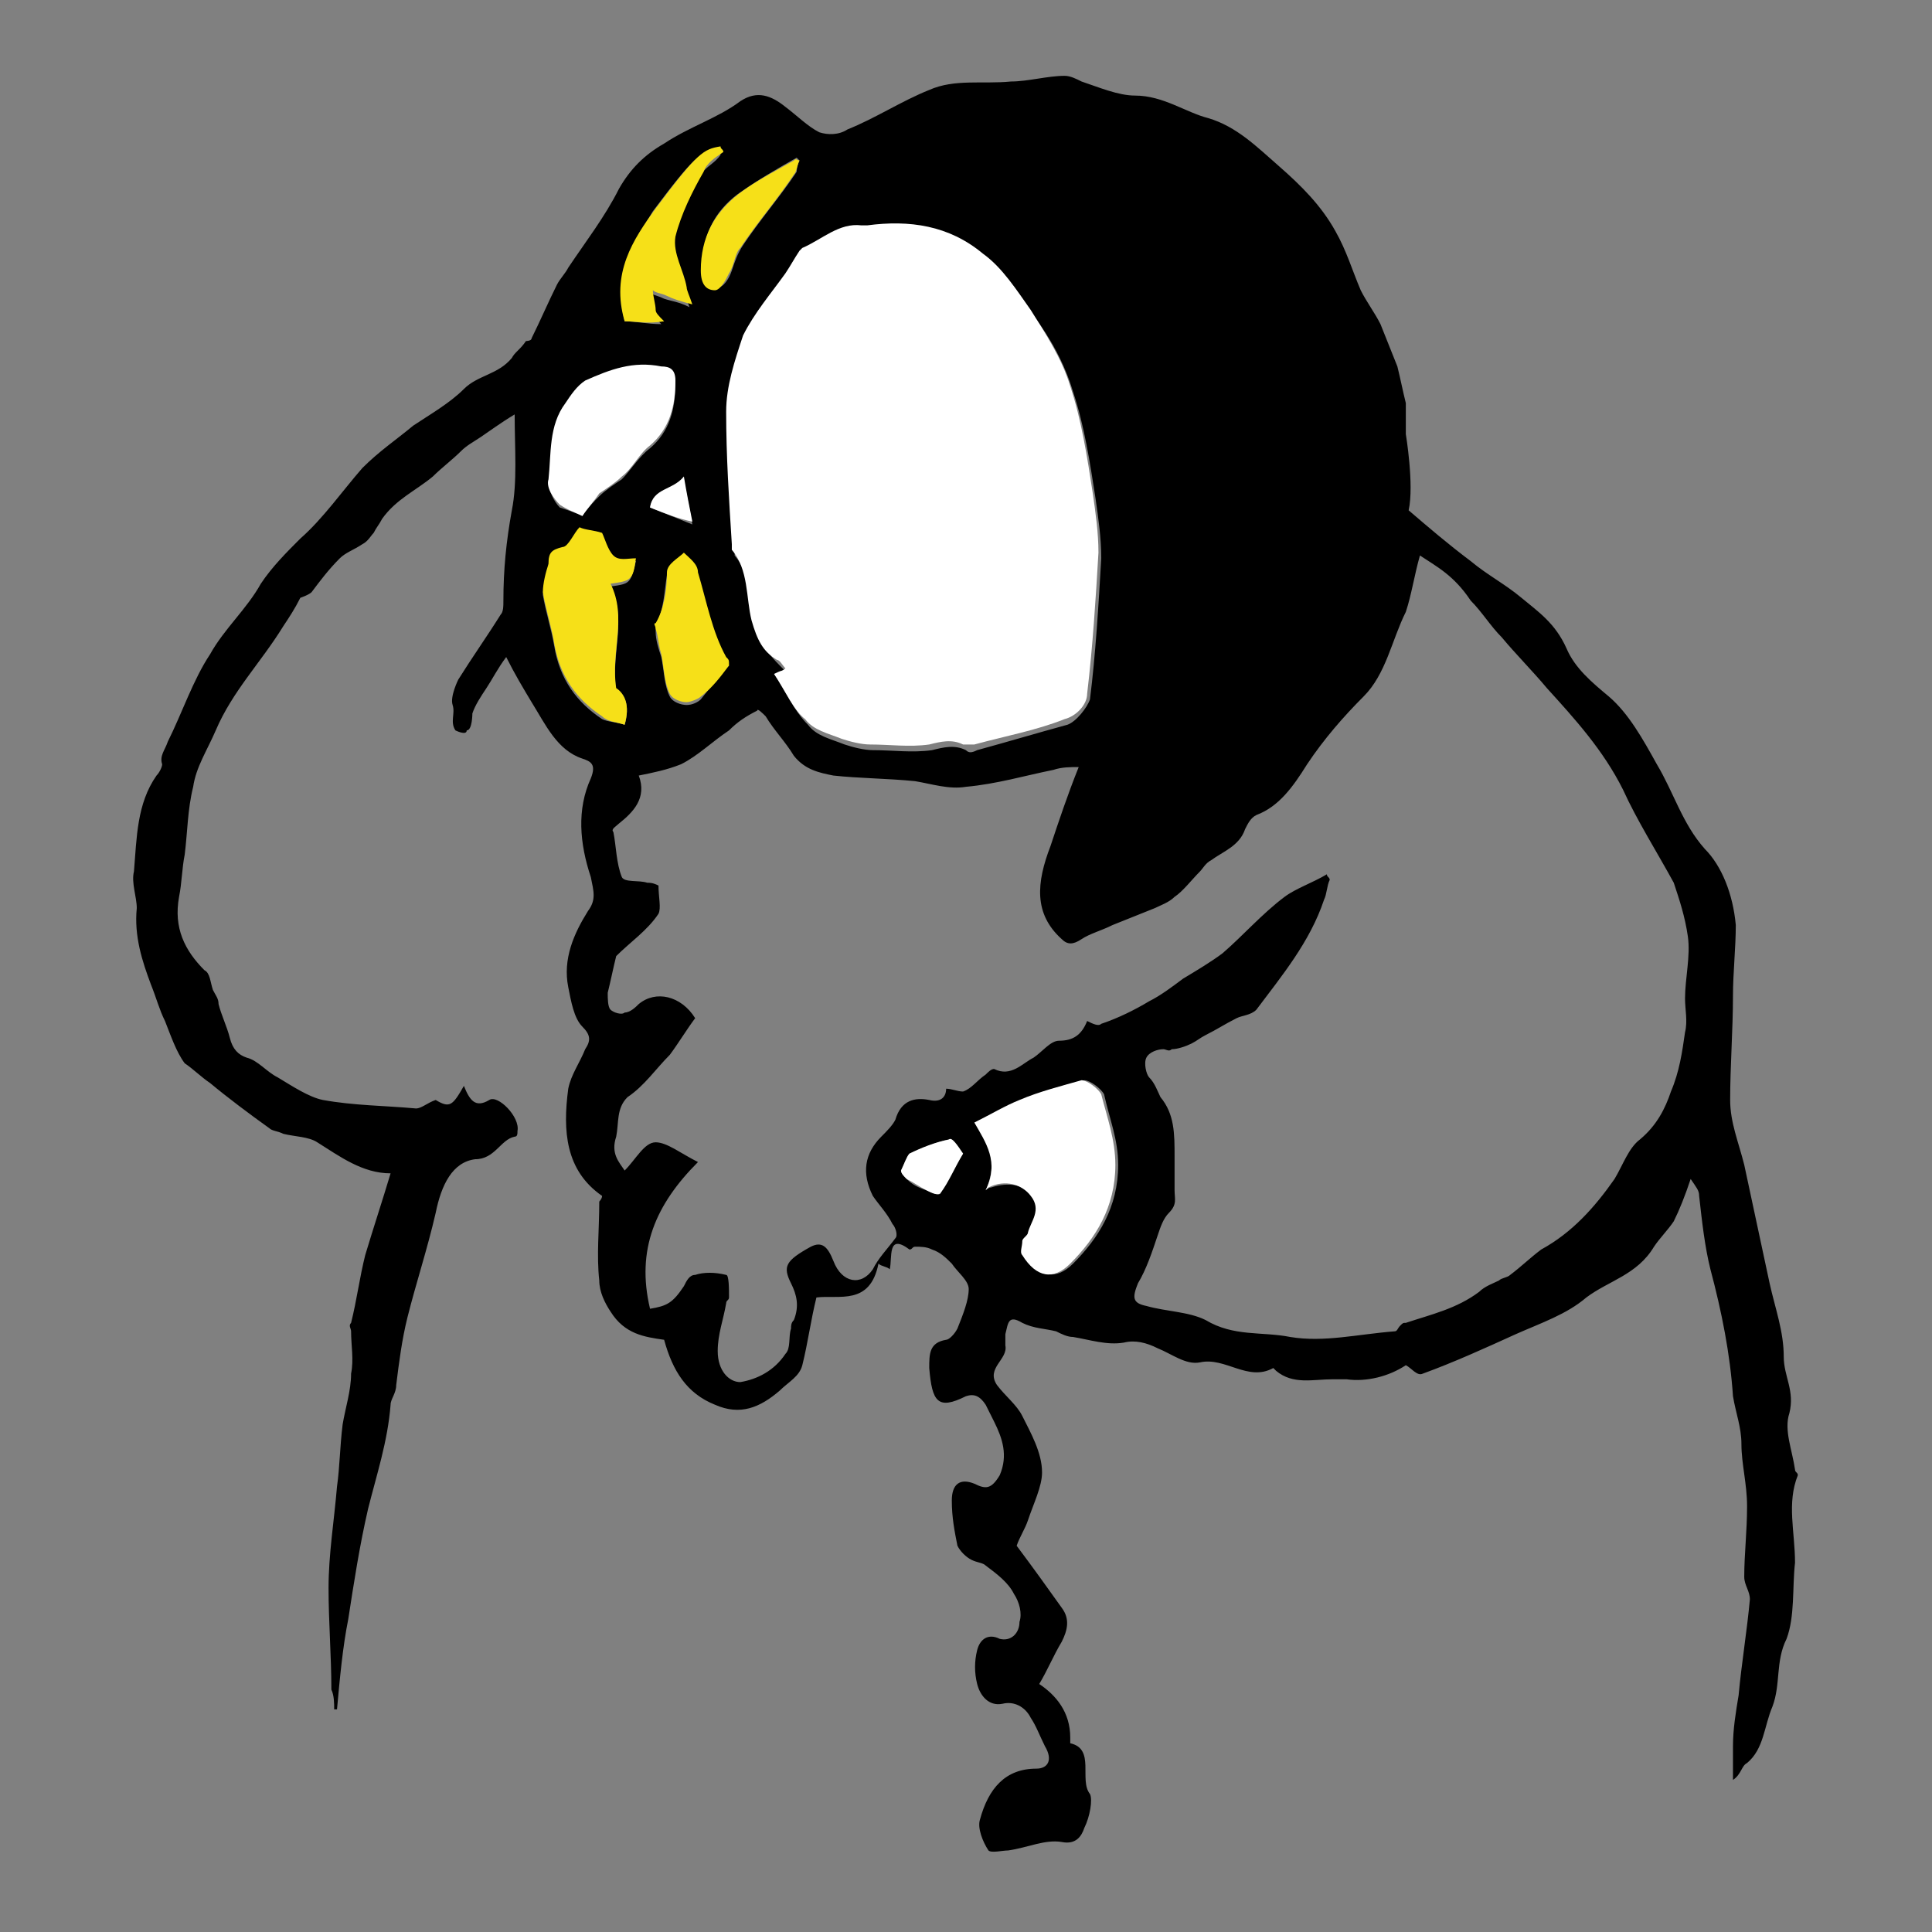 <svg width="72" height="72" viewBox="0 0 72 72" fill="none" xmlns="http://www.w3.org/2000/svg">
<rect x="0" y="0" width="72" height="72" fill="#808080" stroke="none"/>
<path d="M16.973 27.22C16.763 26.904 16.973 26.589 16.868 26.273C16.763 25.958 17.078 25.327 17.078 25.327C17.604 24.486 18.129 23.75 18.655 22.909C18.76 22.803 18.76 22.593 18.76 22.383C18.76 21.226 18.865 20.175 19.075 19.018C19.285 17.967 19.18 16.705 19.18 15.444C18.655 15.759 18.234 16.074 17.919 16.285C17.604 16.495 17.393 16.6 17.183 16.81C16.868 17.126 16.448 17.441 16.132 17.757C15.502 18.282 14.766 18.598 14.241 19.334C14.135 19.544 14.03 19.649 13.925 19.86C13.82 19.965 13.715 20.175 13.505 20.28C13.19 20.49 12.874 20.596 12.664 20.806C12.244 21.226 11.928 21.647 11.613 22.067C11.508 22.173 11.193 22.278 11.193 22.278C10.982 22.698 10.772 23.014 10.562 23.329C9.721 24.696 8.67 25.747 8.04 27.22C7.724 27.956 7.304 28.586 7.199 29.322C6.989 30.163 6.989 31.005 6.884 31.846C6.779 32.371 6.779 32.897 6.673 33.423C6.463 34.58 6.884 35.421 7.619 36.157C7.83 36.262 7.83 36.577 7.935 36.893C8.04 37.103 8.145 37.208 8.145 37.418C8.25 37.839 8.46 38.259 8.565 38.68C8.67 39.101 8.88 39.311 9.196 39.416C9.616 39.521 9.931 39.942 10.352 40.152C10.877 40.467 11.508 40.888 12.034 40.993C13.19 41.203 14.346 41.203 15.502 41.309C15.712 41.309 15.922 41.098 16.237 40.993C16.763 41.309 16.868 41.203 17.288 40.467C17.499 40.993 17.709 41.309 18.234 40.993C18.55 40.783 19.39 41.624 19.285 42.15C19.285 42.255 19.285 42.36 19.18 42.36C18.655 42.465 18.445 43.201 17.709 43.201C16.868 43.306 16.448 44.147 16.237 45.199C15.922 46.566 15.502 47.827 15.186 49.089C14.976 49.93 14.871 50.771 14.766 51.613C14.766 51.928 14.556 52.138 14.556 52.349C14.451 53.715 14.03 54.977 13.715 56.239C13.4 57.606 13.19 58.973 12.979 60.339C12.769 61.391 12.664 62.547 12.559 63.704H12.454C12.454 63.494 12.454 63.178 12.349 62.968C12.349 61.706 12.244 60.445 12.244 59.183C12.244 57.921 12.454 56.659 12.559 55.398C12.664 54.662 12.664 53.926 12.769 53.084C12.874 52.454 13.084 51.823 13.084 51.192C13.19 50.666 13.084 50.141 13.084 49.615C13.084 49.51 12.979 49.405 13.084 49.299C13.295 48.458 13.4 47.617 13.61 46.776C13.925 45.725 14.241 44.778 14.556 43.727C13.505 43.727 12.664 43.096 11.823 42.57C11.508 42.36 10.982 42.36 10.562 42.255C10.352 42.15 10.142 42.15 10.037 42.045C9.301 41.519 8.46 40.888 7.83 40.362C7.514 40.152 7.199 39.837 6.884 39.626C6.568 39.206 6.358 38.575 6.148 38.049C5.938 37.629 5.833 37.208 5.622 36.682C5.307 35.841 4.992 34.895 5.097 33.843C5.097 33.423 4.887 32.897 4.992 32.477C5.097 31.215 5.097 29.953 5.833 28.902C5.938 28.797 6.043 28.586 6.043 28.481C5.938 28.166 6.148 27.956 6.253 27.64C6.779 26.589 7.199 25.327 7.83 24.381C8.355 23.434 9.196 22.698 9.721 21.752C10.142 21.121 10.667 20.596 11.193 20.07C12.034 19.334 12.769 18.282 13.505 17.441C14.135 16.81 14.766 16.39 15.397 15.864C16.027 15.444 16.763 15.023 17.288 14.497C17.814 13.972 18.55 13.972 19.075 13.341C19.18 13.13 19.39 13.025 19.601 12.71C19.601 12.71 19.811 12.71 19.811 12.605C20.126 11.974 20.441 11.238 20.757 10.607C20.862 10.397 21.072 10.186 21.177 9.976C21.808 9.03 22.543 8.083 23.069 7.032C23.489 6.296 24.015 5.77 24.75 5.35C25.696 4.719 26.747 4.404 27.588 3.773C28.219 3.352 28.744 3.562 29.27 3.983C29.69 4.298 30.11 4.719 30.531 4.929C30.846 5.034 31.267 5.034 31.582 4.824C32.633 4.404 33.579 3.773 34.63 3.352C35.576 2.932 36.627 3.142 37.678 3.037C38.308 3.037 39.044 2.826 39.675 2.826C39.885 2.826 40.095 2.932 40.305 3.037C40.936 3.247 41.671 3.562 42.302 3.562C43.353 3.562 44.194 4.193 45.035 4.404C46.086 4.719 46.821 5.455 47.662 6.191C48.503 6.927 49.238 7.663 49.764 8.609C50.184 9.345 50.395 10.081 50.71 10.817C50.92 11.238 51.235 11.658 51.446 12.079C51.656 12.605 51.866 13.13 52.076 13.656C52.181 14.077 52.286 14.602 52.391 15.023C52.391 15.338 52.391 15.654 52.391 15.864C52.391 15.969 52.391 16.18 52.391 16.18C52.391 16.18 52.707 18.072 52.496 19.018C53.232 19.649 53.968 20.28 54.809 20.911C55.439 21.437 56.07 21.752 56.7 22.278C57.331 22.803 57.962 23.224 58.382 24.17C58.697 24.906 59.328 25.432 59.959 25.958C60.694 26.589 61.22 27.535 61.745 28.481C62.376 29.533 62.691 30.689 63.532 31.636C64.162 32.266 64.583 33.318 64.688 34.474C64.688 35.315 64.583 36.262 64.583 37.103C64.583 38.365 64.478 39.731 64.478 40.993C64.478 41.834 64.793 42.57 65.003 43.411C65.319 44.883 65.634 46.355 65.949 47.827C66.159 48.774 66.475 49.615 66.475 50.561C66.475 51.297 66.895 51.823 66.685 52.664C66.475 53.295 66.79 54.031 66.895 54.767C66.895 54.872 67 54.872 67 54.977C66.58 56.029 66.895 57.08 66.895 58.237C66.79 59.183 66.895 60.234 66.58 61.075C66.159 61.917 66.37 62.758 66.054 63.599C65.739 64.335 65.739 65.176 65.108 65.702C64.898 65.807 64.898 66.122 64.583 66.333C64.583 65.912 64.583 65.491 64.583 65.071C64.583 64.44 64.688 63.809 64.793 63.178C64.898 62.022 65.108 60.76 65.213 59.603C65.213 59.288 65.003 59.078 65.003 58.762C65.003 57.921 65.108 57.08 65.108 56.134C65.108 55.293 64.898 54.557 64.898 53.821C64.898 53.19 64.688 52.664 64.583 52.033C64.478 50.456 64.162 48.879 63.742 47.302C63.532 46.461 63.427 45.514 63.322 44.568C63.322 44.358 63.217 44.253 63.006 43.937C62.796 44.568 62.586 45.094 62.376 45.514C62.166 45.83 61.85 46.145 61.64 46.461C61.01 47.512 59.959 47.722 59.118 48.353C58.382 48.984 57.436 49.3 56.49 49.72C55.334 50.246 54.178 50.771 53.022 51.192C52.812 51.297 52.602 50.982 52.391 50.877C51.761 51.297 50.92 51.507 50.184 51.402C49.974 51.402 49.869 51.402 49.659 51.402C48.923 51.402 48.188 51.613 47.557 51.087L47.452 50.982C46.506 51.507 45.665 50.561 44.719 50.772C44.194 50.877 43.668 50.456 43.143 50.246C42.722 50.035 42.302 49.93 41.882 50.035C41.251 50.141 40.62 49.93 39.99 49.825C39.78 49.825 39.569 49.72 39.359 49.615C38.939 49.51 38.518 49.51 38.098 49.299C37.572 48.984 37.572 49.3 37.467 49.72C37.467 49.825 37.467 50.035 37.467 50.141C37.572 50.666 36.732 50.982 37.152 51.613C37.467 52.033 37.888 52.349 38.098 52.769C38.413 53.4 38.834 54.136 38.834 54.872C38.834 55.398 38.518 56.029 38.308 56.659C38.203 56.975 37.993 57.29 37.888 57.606C38.518 58.447 39.044 59.183 39.569 59.919C39.885 60.339 39.78 60.76 39.569 61.181C39.254 61.706 39.044 62.232 38.729 62.758C39.359 63.178 39.885 63.809 39.885 64.755C39.885 64.861 39.885 64.966 39.885 64.966C40.831 65.176 40.2 66.333 40.62 66.858C40.725 67.069 40.62 67.699 40.41 68.12C40.305 68.435 40.095 68.751 39.569 68.646C38.939 68.541 38.308 68.856 37.572 68.961C37.362 68.961 36.942 69.066 36.837 68.961C36.627 68.646 36.416 68.12 36.522 67.805C36.837 66.648 37.467 65.912 38.623 65.912C39.044 65.912 39.254 65.597 38.939 65.071C38.729 64.65 38.623 64.335 38.413 64.019C38.203 63.599 37.783 63.389 37.362 63.494C36.837 63.599 36.522 63.178 36.416 62.758C36.311 62.337 36.311 61.916 36.416 61.496C36.522 61.075 36.837 60.865 37.257 61.075C37.678 61.181 37.993 60.865 37.993 60.444C38.098 60.129 37.993 59.709 37.783 59.393C37.572 58.972 37.152 58.657 36.732 58.342C36.627 58.236 36.416 58.237 36.206 58.131C35.996 58.026 35.786 57.816 35.681 57.606C35.576 57.08 35.471 56.554 35.471 55.923C35.471 55.293 35.786 55.082 36.311 55.293C36.732 55.503 36.942 55.503 37.257 54.977C37.572 54.241 37.362 53.61 37.047 52.979C36.942 52.769 36.837 52.559 36.732 52.349C36.522 52.033 36.311 51.928 35.996 52.033C34.945 52.559 34.735 52.243 34.63 50.982C34.63 50.456 34.63 50.035 35.26 49.93C35.365 49.93 35.576 49.72 35.681 49.51C35.891 48.984 36.101 48.458 36.101 48.038C36.101 47.722 35.681 47.407 35.471 47.092C35.26 46.881 35.05 46.671 34.735 46.566C34.525 46.461 34.314 46.461 34.104 46.461C33.999 46.461 33.999 46.566 33.894 46.566C33.053 45.935 33.263 46.881 33.158 47.302C33.053 47.197 32.843 47.197 32.738 47.092C32.423 48.669 31.267 48.248 30.426 48.353C30.216 49.194 30.11 50.035 29.9 50.877C29.795 51.297 29.375 51.508 29.059 51.823C28.324 52.454 27.588 52.769 26.642 52.349C25.591 51.928 25.066 51.087 24.75 49.93C24.015 49.825 23.279 49.72 22.753 48.879C22.543 48.563 22.333 48.143 22.333 47.722C22.228 46.776 22.333 45.83 22.333 44.778C22.333 44.778 22.438 44.673 22.438 44.568C21.072 43.622 20.967 42.15 21.177 40.573C21.282 40.047 21.597 39.626 21.808 39.101C22.018 38.785 22.018 38.575 21.703 38.26C21.387 37.944 21.282 37.313 21.177 36.788C20.967 35.736 21.387 34.79 21.913 33.949C22.228 33.528 22.123 33.213 22.018 32.687C21.598 31.425 21.492 30.163 22.018 29.007C22.228 28.481 22.018 28.376 21.703 28.271C20.757 27.956 20.336 27.009 19.811 26.168C19.495 25.642 19.18 25.117 18.865 24.486C18.55 24.906 18.339 25.327 18.129 25.642C17.919 25.958 17.709 26.273 17.604 26.589C17.604 26.589 17.604 27.22 17.393 27.22C17.393 27.43 16.973 27.22 16.973 27.22ZM52.917 20.701C52.707 21.437 52.602 22.173 52.391 22.803C51.866 23.855 51.656 25.117 50.815 25.958C50.079 26.694 49.343 27.535 48.713 28.481C48.188 29.322 47.662 30.058 46.821 30.374C46.611 30.479 46.506 30.689 46.401 30.899C46.191 31.53 45.56 31.741 45.14 32.056C44.929 32.161 44.824 32.371 44.719 32.477C44.404 32.792 44.089 33.213 43.773 33.423C43.563 33.633 43.248 33.738 43.038 33.843C42.512 34.054 41.987 34.264 41.461 34.474C41.041 34.685 40.62 34.79 40.305 35C39.99 35.21 39.78 35.21 39.569 35C38.518 34.054 38.623 32.897 39.149 31.53C39.464 30.584 39.779 29.638 40.2 28.586C39.885 28.586 39.569 28.586 39.254 28.692C38.203 28.902 37.152 29.217 35.996 29.322C35.365 29.427 34.735 29.217 34.104 29.112C33.053 29.007 32.002 29.007 31.056 28.902C30.531 28.797 30.005 28.692 29.585 28.166C29.27 27.64 28.849 27.22 28.534 26.694C28.429 26.589 28.219 26.378 28.219 26.483C27.798 26.694 27.483 26.904 27.168 27.22C26.537 27.64 26.012 28.166 25.381 28.481C24.855 28.692 24.33 28.797 23.805 28.902C24.12 29.743 23.594 30.269 23.069 30.689C22.964 30.794 22.753 30.899 22.859 31.005C22.964 31.53 22.964 32.161 23.174 32.687C23.279 32.897 23.805 32.792 24.12 32.897C24.225 32.897 24.33 32.897 24.54 33.002C24.54 33.423 24.645 33.843 24.54 34.054C24.12 34.685 23.489 35.105 22.964 35.631C22.859 36.051 22.753 36.577 22.648 36.998C22.648 37.208 22.648 37.523 22.753 37.629C22.859 37.734 23.174 37.839 23.279 37.734C23.489 37.734 23.699 37.523 23.805 37.418C24.435 36.893 25.381 37.103 25.907 37.944C25.591 38.365 25.276 38.89 24.961 39.311C24.435 39.837 24.015 40.467 23.384 40.888C22.964 41.309 23.069 41.834 22.964 42.36C22.753 42.991 23.069 43.306 23.279 43.622C23.699 43.201 24.015 42.57 24.435 42.57C24.855 42.57 25.381 42.991 26.012 43.306C24.435 44.883 23.699 46.566 24.225 48.774C24.855 48.669 25.066 48.563 25.486 47.933C25.591 47.722 25.696 47.512 25.907 47.512C26.222 47.407 26.642 47.407 27.063 47.512C27.168 47.512 27.168 48.038 27.168 48.353C27.168 48.458 27.063 48.458 27.063 48.563C26.957 49.194 26.747 49.72 26.747 50.351C26.747 51.087 27.168 51.507 27.588 51.507C28.219 51.402 28.849 51.087 29.27 50.456C29.48 50.246 29.375 49.825 29.48 49.51C29.48 49.405 29.48 49.3 29.585 49.194C29.795 48.669 29.69 48.248 29.48 47.827C29.165 47.197 29.27 46.986 30.216 46.461C30.636 46.25 30.846 46.461 31.056 46.986C31.372 47.827 32.107 47.933 32.528 47.302C32.738 46.881 33.053 46.566 33.368 46.145C33.474 46.04 33.368 45.725 33.263 45.619C33.053 45.199 32.738 44.883 32.528 44.568C32.107 43.727 32.212 42.991 32.843 42.36C33.053 42.15 33.263 41.939 33.368 41.729C33.579 40.993 34.104 40.888 34.63 40.993C35.05 41.098 35.26 40.888 35.26 40.573C35.471 40.573 35.681 40.678 35.891 40.678C36.206 40.573 36.416 40.257 36.732 40.047C36.837 39.942 36.942 39.837 37.047 39.837C37.678 40.152 38.098 39.626 38.518 39.416C38.834 39.206 39.149 38.785 39.464 38.785C39.99 38.785 40.305 38.575 40.515 38.049C40.725 38.154 40.936 38.259 41.041 38.154C41.671 37.944 42.302 37.629 42.827 37.313C43.248 37.103 43.668 36.787 44.089 36.472C44.614 36.157 45.14 35.841 45.56 35.526C46.296 34.895 47.031 34.054 47.872 33.423C48.293 33.108 48.923 32.897 49.449 32.582C49.449 32.687 49.554 32.687 49.554 32.792C49.449 33.002 49.449 33.318 49.344 33.528C48.818 35.105 47.767 36.367 46.821 37.629C46.611 37.839 46.296 37.839 46.086 37.944C45.665 38.154 45.35 38.365 44.929 38.575C44.719 38.68 44.614 38.785 44.404 38.89C44.194 38.995 43.878 39.101 43.668 39.101C43.563 39.206 43.458 39.101 43.353 39.101C43.143 39.101 42.827 39.206 42.722 39.416C42.617 39.626 42.722 40.047 42.827 40.152C43.038 40.362 43.143 40.678 43.248 40.888C43.773 41.519 43.773 42.255 43.773 43.096C43.773 43.517 43.773 43.937 43.773 44.358C43.773 44.673 43.878 44.883 43.563 45.199C43.353 45.409 43.248 45.725 43.143 46.04C42.932 46.671 42.722 47.302 42.407 47.827C42.197 48.353 42.197 48.563 42.722 48.669C43.458 48.879 44.299 48.879 44.929 49.194C45.98 49.825 47.031 49.615 48.082 49.825C49.343 50.035 50.605 49.72 51.971 49.615C52.076 49.615 52.076 49.51 52.181 49.404C52.286 49.299 52.286 49.299 52.391 49.299C53.337 48.984 54.283 48.774 55.124 48.143C55.334 47.933 55.65 47.827 55.86 47.722C55.965 47.617 56.175 47.617 56.28 47.512C56.7 47.197 57.016 46.881 57.436 46.566C58.592 45.935 59.433 44.989 60.169 43.937C60.484 43.411 60.694 42.781 61.115 42.465C61.745 41.939 62.06 41.309 62.271 40.678C62.586 39.942 62.691 39.206 62.796 38.47C62.901 38.049 62.796 37.629 62.796 37.208C62.796 36.472 63.006 35.631 62.901 34.895C62.796 34.159 62.586 33.528 62.376 32.897C61.745 31.741 61.01 30.584 60.484 29.427C59.748 27.956 58.697 26.799 57.646 25.642C57.121 25.012 56.49 24.381 55.965 23.75C55.544 23.329 55.229 22.803 54.809 22.383C54.178 21.437 53.547 21.121 52.917 20.701ZM28.849 25.117C29.27 25.747 29.585 26.483 30.11 27.009C30.426 27.43 30.951 27.535 31.477 27.745C31.792 27.85 32.212 27.956 32.528 27.956C33.263 27.956 33.999 28.061 34.735 27.956C35.155 27.85 35.576 27.745 35.996 27.956C36.101 28.061 36.206 28.061 36.416 27.956C37.572 27.64 38.623 27.325 39.779 27.009C40.095 26.904 40.515 26.378 40.62 26.063C40.831 24.381 40.936 22.593 41.041 20.806C41.041 20.07 40.936 19.334 40.831 18.598C40.62 17.231 40.41 15.864 39.99 14.602C39.675 13.551 39.149 12.605 38.518 11.764C37.993 10.922 37.467 10.186 36.732 9.661C35.471 8.609 33.894 8.399 32.423 8.609C32.318 8.609 32.318 8.609 32.212 8.609C31.372 8.504 30.741 9.135 30.005 9.45L29.9 9.556C29.69 9.871 29.585 10.081 29.375 10.397C28.849 11.133 28.219 11.869 27.798 12.71C27.378 13.551 27.168 14.602 27.168 15.549C27.063 17.231 27.273 18.808 27.378 20.49C27.378 20.596 27.378 20.596 27.378 20.701C28.009 21.437 27.903 22.383 28.114 23.329C28.324 23.96 28.639 24.381 29.059 24.801C29.165 24.906 29.27 25.012 29.375 25.117C29.165 24.906 29.059 25.012 28.849 25.117ZM36.732 44.358C36.837 44.253 36.942 44.253 36.942 44.253C37.572 44.042 38.203 44.147 38.518 44.568C38.834 45.094 38.518 45.514 38.413 45.935C38.413 46.04 38.203 46.145 38.203 46.25C38.203 46.461 38.098 46.671 38.203 46.776C38.729 47.617 39.359 47.722 39.99 47.092C40.936 46.145 41.671 44.989 41.671 43.411C41.671 42.465 41.356 41.729 41.146 40.783C41.041 40.573 40.62 40.257 40.41 40.257C39.569 40.468 38.834 40.678 38.098 40.993C37.572 41.203 37.047 41.519 36.416 41.834C36.732 42.465 37.257 43.201 36.732 44.358ZM21.703 19.229C21.913 18.913 22.123 18.703 22.333 18.493C22.543 18.282 22.859 18.072 23.174 17.862C23.489 17.546 23.805 17.021 24.225 16.705C24.961 16.074 25.171 15.233 25.171 14.287C25.171 13.866 24.961 13.761 24.645 13.761C23.699 13.656 22.753 13.866 21.808 14.287C21.492 14.392 21.282 14.813 21.072 15.128C20.547 15.969 20.652 17.021 20.441 17.967C20.441 18.282 20.652 18.703 20.862 18.913C21.177 19.018 21.492 19.123 21.703 19.229ZM23.279 27.009C23.489 26.273 23.279 25.853 22.964 25.747C22.753 24.381 23.384 23.119 22.753 21.857C23.489 21.752 23.489 21.752 23.699 20.911C23.384 20.911 23.069 20.911 22.859 20.806C22.648 20.596 22.543 20.28 22.438 19.965C22.123 19.86 21.808 19.754 21.598 19.754C21.387 20.07 21.177 20.49 20.967 20.49C20.547 20.49 20.441 20.701 20.441 21.121C20.441 21.437 20.231 21.857 20.231 22.173C20.336 22.803 20.547 23.434 20.652 24.065C20.862 25.327 21.492 26.168 22.438 26.799C22.648 26.904 22.964 26.904 23.279 27.009ZM27.168 24.801C27.063 24.591 27.063 24.591 27.063 24.591C26.537 23.645 26.327 22.488 26.012 21.437C25.907 21.121 25.591 20.911 25.486 20.701C25.276 20.911 24.961 21.226 24.855 21.437C24.75 22.067 24.75 22.698 24.435 23.329V23.54C24.435 23.855 24.54 24.17 24.645 24.486C24.75 25.012 24.75 25.537 24.961 25.958C25.066 26.168 25.381 26.273 25.591 26.273C25.801 26.273 26.012 26.168 26.117 26.063C26.537 25.537 26.852 25.117 27.168 24.801ZM23.279 11.974C23.699 11.974 24.12 12.079 24.645 12.079C24.435 11.869 24.33 11.764 24.33 11.658C24.225 11.448 24.225 11.133 24.225 10.922C24.435 11.027 24.54 11.027 24.75 11.133C25.066 11.238 25.276 11.238 25.696 11.448C25.591 11.133 25.486 10.922 25.486 10.817C25.276 10.186 24.961 9.45 25.066 8.925C25.276 8.084 25.696 7.242 26.117 6.506C26.327 6.191 26.642 6.086 26.852 5.77C26.852 5.665 26.747 5.665 26.747 5.56C26.117 5.665 25.907 5.77 24.33 7.873C23.699 8.925 22.859 10.186 23.279 11.974ZM29.795 5.981L29.69 5.876C28.954 6.296 28.219 6.717 27.483 7.242C26.642 7.873 26.117 8.82 26.222 9.976C26.222 10.397 26.432 10.712 26.747 10.712C26.957 10.712 27.168 10.397 27.273 10.081C27.378 9.766 27.483 9.45 27.693 9.135C28.324 8.189 29.059 7.348 29.69 6.401C29.69 6.401 29.69 6.191 29.795 5.981ZM35.891 42.991C35.681 42.781 35.471 42.36 35.365 42.465C34.84 42.57 34.419 42.781 33.894 42.991C33.789 43.096 33.684 43.411 33.579 43.622C33.579 43.727 33.684 43.832 33.789 43.937C33.999 44.148 34.209 44.253 34.525 44.358C34.735 44.463 35.05 44.568 35.05 44.463C35.26 44.042 35.576 43.517 35.891 42.991ZM24.225 18.913C24.75 19.123 25.276 19.334 25.801 19.544C25.696 18.913 25.591 18.493 25.486 17.862C25.066 18.282 24.33 18.282 24.225 18.913Z" fill="black"/>
<path d="M28.849 25.117C29.059 25.011 29.165 25.011 29.27 24.906C29.165 24.801 29.059 24.591 28.954 24.591C28.429 24.275 28.219 23.855 28.008 23.119C27.798 22.278 27.903 21.226 27.273 20.49C27.273 20.49 27.273 20.385 27.273 20.28C27.168 18.598 27.062 17.021 27.062 15.338C27.062 14.392 27.378 13.446 27.693 12.499C28.113 11.658 28.744 10.922 29.27 10.186C29.48 9.871 29.585 9.661 29.795 9.345L29.9 9.24C30.636 8.925 31.267 8.294 32.107 8.399C32.212 8.399 32.212 8.399 32.317 8.399C33.894 8.189 35.365 8.399 36.627 9.45C37.362 9.976 37.888 10.817 38.413 11.553C38.939 12.394 39.569 13.341 39.885 14.392C40.305 15.654 40.515 17.021 40.725 18.387C40.831 19.123 40.936 19.86 40.936 20.596C40.831 22.383 40.725 24.065 40.515 25.853C40.515 26.273 40.095 26.694 39.674 26.799C38.623 27.219 37.467 27.43 36.311 27.745C36.206 27.745 35.996 27.745 35.891 27.745C35.47 27.535 35.05 27.64 34.63 27.745C33.894 27.85 33.158 27.745 32.422 27.745C32.107 27.745 31.687 27.64 31.372 27.535C30.846 27.325 30.321 27.219 30.005 26.799C29.585 26.483 29.27 25.747 28.849 25.117Z" fill="white"/>
<path d="M36.731 44.358C37.257 43.306 36.731 42.57 36.311 41.834C36.942 41.519 37.467 41.203 37.993 40.993C38.728 40.678 39.569 40.468 40.305 40.257C40.515 40.257 40.935 40.573 41.041 40.783C41.251 41.624 41.566 42.465 41.566 43.411C41.566 44.989 40.83 46.145 39.884 47.092C39.254 47.722 38.623 47.617 38.098 46.776C37.993 46.671 38.098 46.461 38.098 46.25C38.098 46.145 38.308 46.04 38.308 45.935C38.413 45.514 38.833 45.094 38.413 44.568C38.098 44.148 37.467 43.937 36.837 44.253C36.837 44.253 36.837 44.253 36.731 44.358Z" fill="white"/>
<path d="M21.703 19.229C21.492 19.123 21.177 19.018 20.862 18.808C20.651 18.598 20.336 18.177 20.441 17.862C20.546 16.916 20.441 15.864 21.072 15.023C21.282 14.707 21.492 14.392 21.808 14.182C22.753 13.761 23.594 13.446 24.645 13.656C24.96 13.656 25.171 13.761 25.171 14.182C25.171 15.128 24.96 15.969 24.225 16.6C23.805 16.916 23.594 17.441 23.174 17.757C22.964 17.967 22.648 18.177 22.333 18.387C22.123 18.703 21.913 18.913 21.703 19.229Z" fill="white"/>
<path d="M23.279 27.009C22.963 26.904 22.648 26.904 22.438 26.694C21.492 26.063 20.862 25.222 20.651 23.96C20.546 23.329 20.336 22.698 20.231 22.067C20.231 21.752 20.336 21.331 20.441 21.016C20.441 20.595 20.546 20.49 20.967 20.385C21.177 20.385 21.387 19.859 21.597 19.649C21.807 19.754 22.123 19.754 22.438 19.859C22.543 20.07 22.648 20.49 22.858 20.701C23.069 20.911 23.384 20.806 23.699 20.806C23.594 21.647 23.489 21.647 22.753 21.752C23.384 23.014 22.753 24.275 22.963 25.642C23.279 25.852 23.489 26.273 23.279 27.009Z" fill="#F6E018"/>
<path d="M27.168 24.801C26.852 25.222 26.537 25.642 26.116 25.958C26.011 26.063 25.696 26.168 25.591 26.168C25.381 26.168 25.066 26.063 24.96 25.853C24.75 25.432 24.75 24.906 24.645 24.381C24.54 24.065 24.54 23.75 24.435 23.434C24.435 23.329 24.33 23.224 24.435 23.224C24.75 22.698 24.855 21.962 24.855 21.331C24.855 21.016 25.276 20.806 25.486 20.596C25.696 20.806 26.011 21.016 26.011 21.331C26.327 22.383 26.537 23.54 27.062 24.486C27.168 24.591 27.168 24.591 27.168 24.801Z" fill="#F6E018"/>
<path d="M23.279 11.974C22.753 10.186 23.594 8.925 24.435 7.768C26.011 5.665 26.221 5.56 26.852 5.455C26.852 5.56 26.957 5.56 26.957 5.665C26.642 5.876 26.327 6.086 26.222 6.401C25.801 7.137 25.381 7.978 25.171 8.82C25.066 9.45 25.486 10.081 25.591 10.712C25.591 10.817 25.696 11.027 25.801 11.343C25.381 11.238 25.066 11.133 24.855 11.027C24.645 10.922 24.435 10.922 24.33 10.817C24.33 11.027 24.435 11.343 24.435 11.553C24.435 11.658 24.54 11.764 24.75 11.974C24.12 12.079 23.699 11.974 23.279 11.974Z" fill="#F6E018"/>
<path d="M29.795 5.981C29.69 6.191 29.69 6.401 29.585 6.506C28.954 7.453 28.219 8.294 27.588 9.24C27.378 9.45 27.378 9.871 27.168 10.186C27.063 10.397 26.852 10.817 26.642 10.817C26.327 10.817 26.117 10.607 26.117 10.081C26.117 8.82 26.642 7.978 27.378 7.348C28.009 6.822 28.849 6.401 29.585 5.981C29.69 5.875 29.69 5.981 29.795 5.981Z" fill="#F6E018"/>
<path d="M35.891 42.991C35.575 43.517 35.365 44.042 35.05 44.463C34.945 44.568 34.735 44.463 34.525 44.358C34.314 44.253 33.999 44.042 33.789 43.937C33.684 43.832 33.579 43.727 33.579 43.622C33.684 43.411 33.789 43.096 33.894 42.991C34.314 42.781 34.84 42.57 35.365 42.465C35.47 42.36 35.681 42.675 35.891 42.991Z" fill="white"/>
<path d="M24.225 18.913C24.33 18.177 25.066 18.282 25.486 17.757C25.591 18.387 25.697 18.913 25.802 19.439C25.276 19.334 24.751 19.123 24.225 18.913Z" fill="white"/>
</svg>
